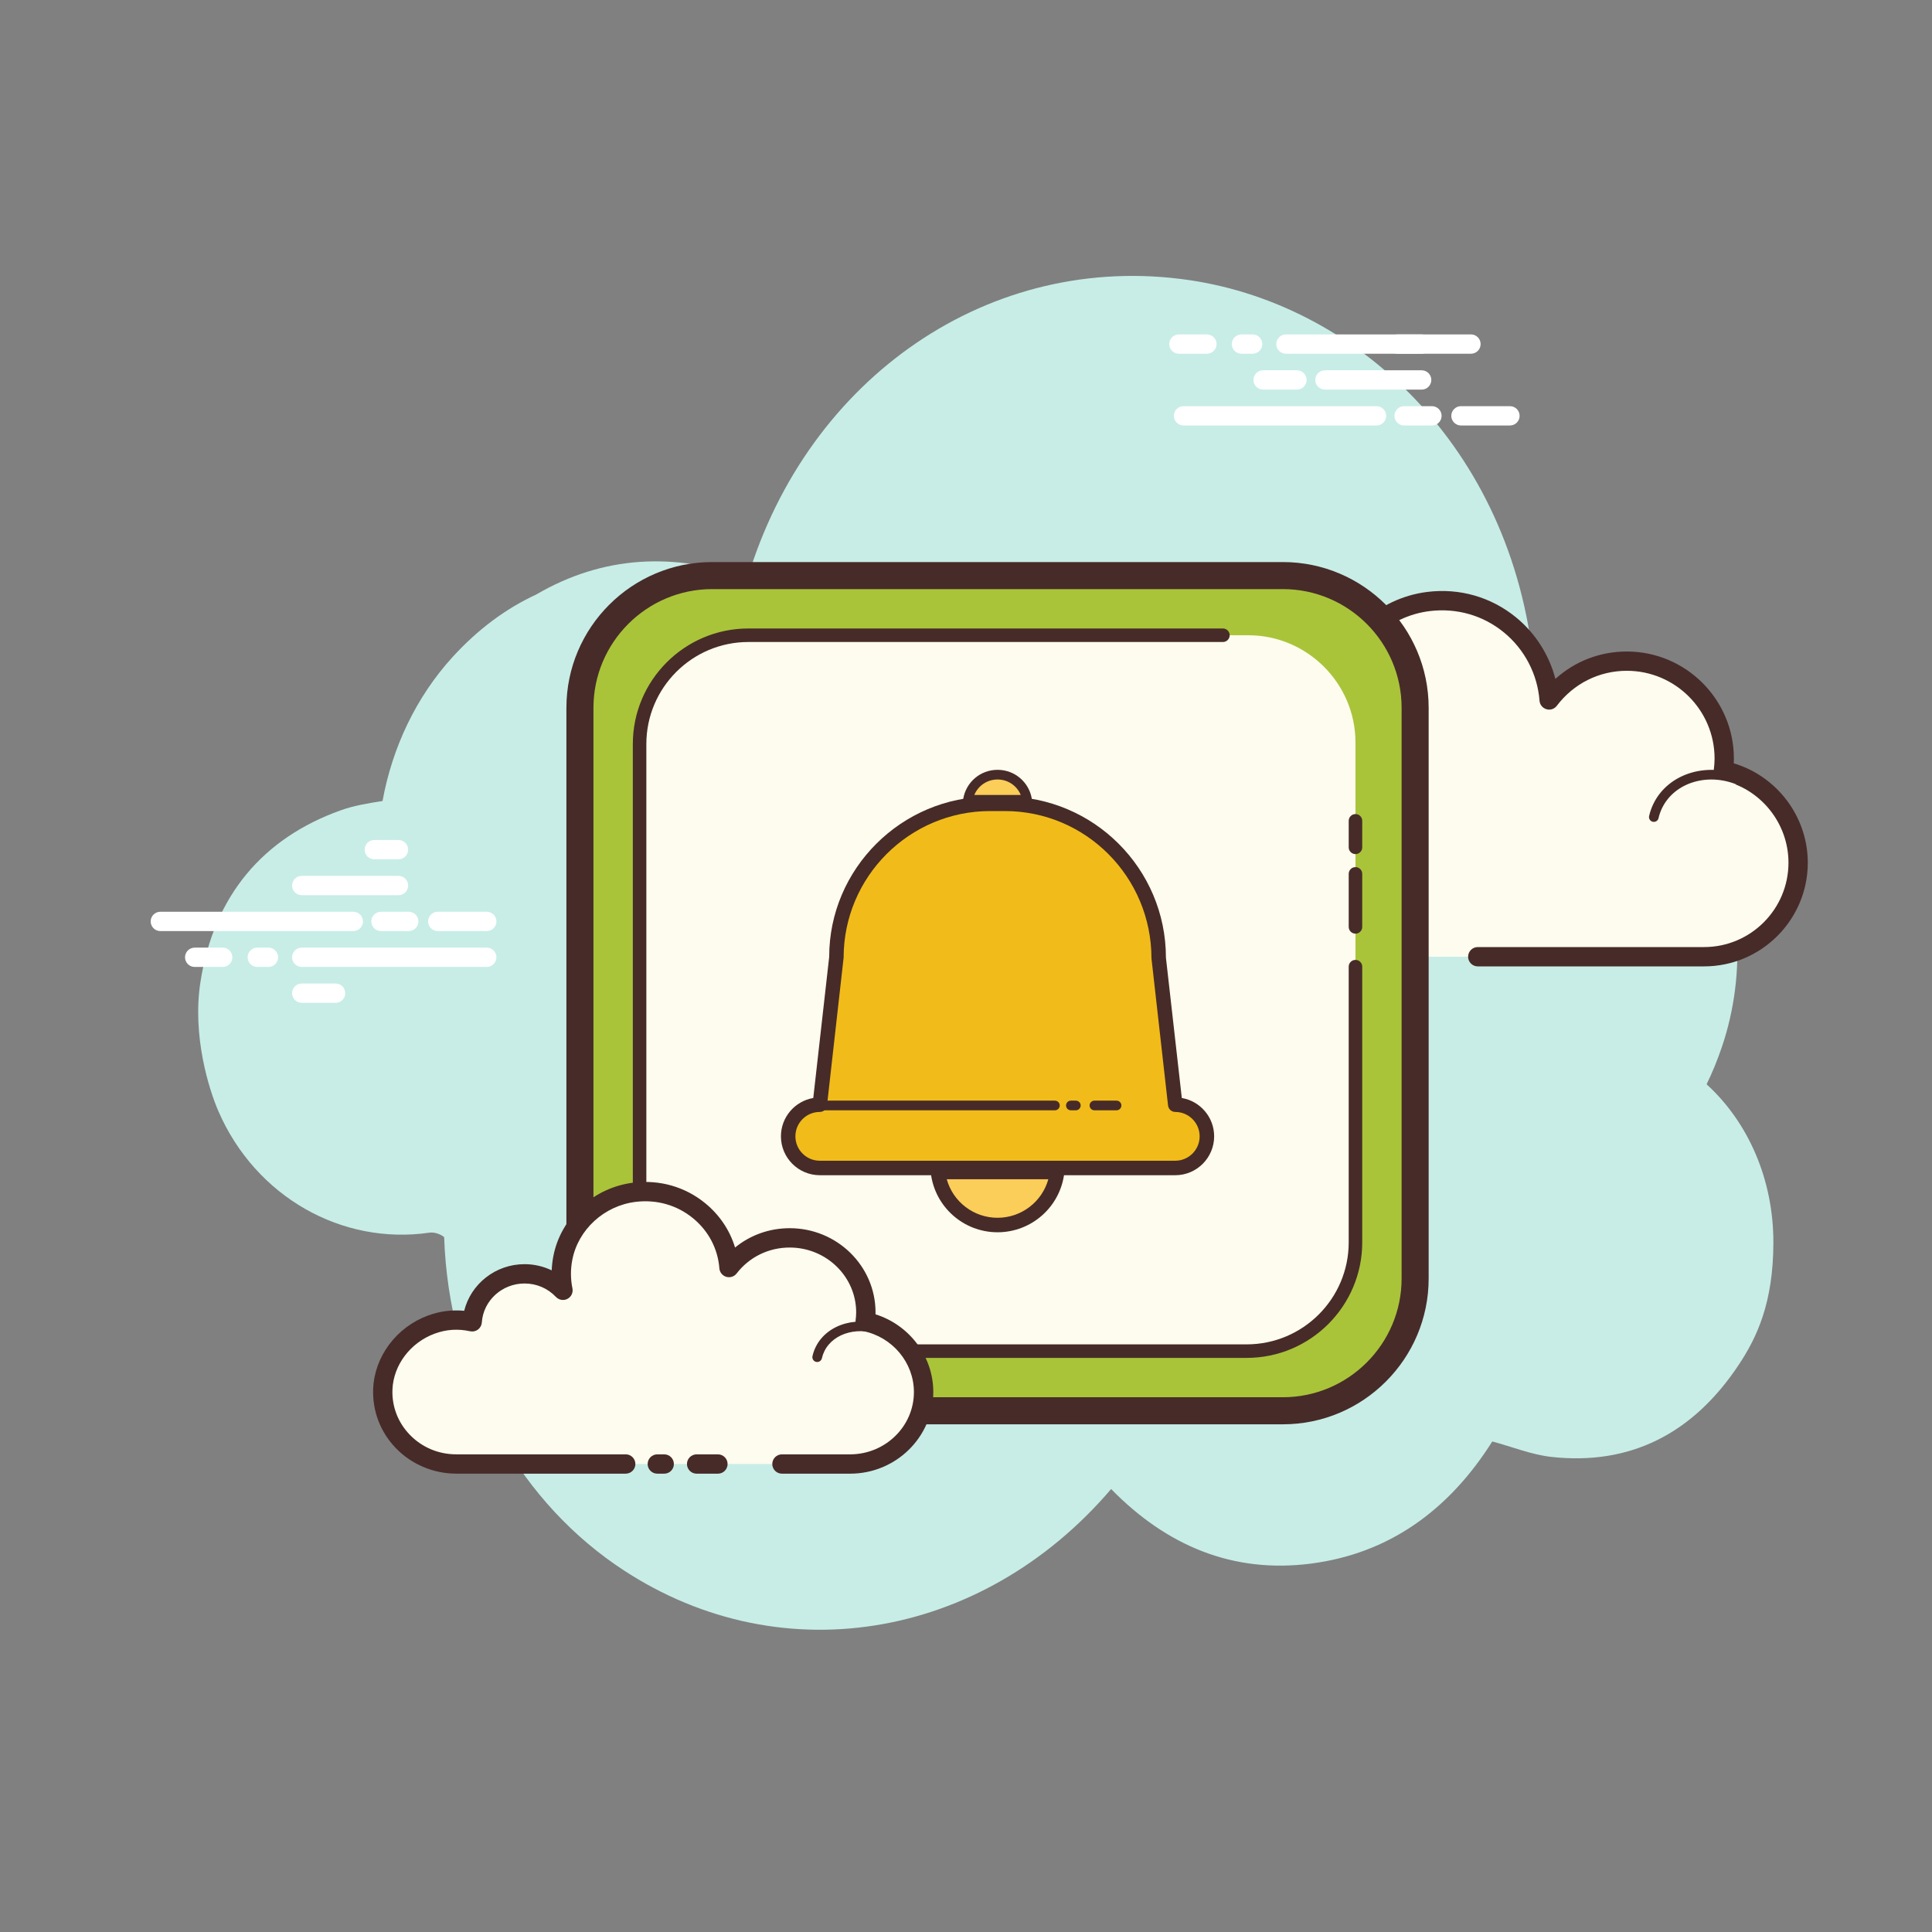 <svg xmlns="http://www.w3.org/2000/svg"  viewBox="0 0 100 100" width="500px" height="500px"><rect x="0" y="0" width="100" height="100" fill="#808080" stroke="none"/><path fill="#c7ede6" d="M88.334,56.122c0.299-0.614,0.563-1.259,0.792-1.935c2.622-7.739-1.343-17.008-9.693-19.245c-0.903-11.338-8.87-19.115-17.867-20.442c-10.298-1.519-19.733,5.023-22.872,15.422c-3.784-1.34-7.471-1.177-10.945,0.853c-1.576,0.729-3.018,1.805-4.312,3.22c-1.9,2.077-3.134,4.7-3.637,7.465c-0.745,0.117-1.477,0.235-2.167,0.482c-4.023,1.443-6.562,4.413-7.258,8.886c-0.434,2.785,0.441,5.564,0.929,6.687c1.927,4.436,6.396,6.952,10.936,6.286c0.226-0.033,0.554,0.069,0.749,0.232c0.24,7.091,3.683,13.362,8.848,16.944c8.287,5.748,18.949,3.977,25.675-3.905c2.882,2.948,6.313,4.38,10.342,3.86c4.006-0.517,7.117-2.728,9.387-6.322c1.048,0.282,2.043,0.689,3.071,0.801c4.025,0.44,7.294-1.161,9.692-4.78c0.918-1.385,1.786-3.181,1.786-6.328C91.79,61.058,90.502,58.103,88.334,56.122z"/><path fill="#fdfcef" d="M76.488,49.52c0,0,11.643,0,11.714,0c2.689,0,4.868-2.18,4.868-4.869c0-2.346-1.659-4.303-3.868-4.765c0.025-0.205,0.043-0.413,0.043-0.625c0-2.785-2.257-5.042-5.042-5.042c-1.644,0-3.1,0.791-4.02,2.008c-0.235-3.1-3.004-5.491-6.244-5.095c-2.369,0.29-4.328,2.121-4.764,4.467c-0.14,0.752-0.125,1.483,0.014,2.168c-0.635-0.684-1.539-1.115-2.546-1.115c-1.843,0-3.347,1.435-3.466,3.248c-0.837-0.185-1.747-0.173-2.706,0.187c-1.832,0.688-3.137,2.413-3.214,4.369c-0.108,2.778,2.111,5.064,4.864,5.064c0.209,0,0.944,0,1.114,0h10.109"/><path fill="#472b29" d="M88.202,50.02H76.489c-0.276,0-0.5-0.224-0.5-0.5s0.224-0.5,0.5-0.5h11.714c2.409,0,4.368-1.959,4.368-4.368c0-2.057-1.459-3.855-3.47-4.275c-0.255-0.053-0.426-0.292-0.394-0.551c0.023-0.185,0.039-0.373,0.039-0.564c0-2.505-2.038-4.542-4.542-4.542c-1.432,0-2.752,0.66-3.622,1.81c-0.125,0.167-0.339,0.241-0.54,0.178c-0.199-0.059-0.342-0.234-0.357-0.441c-0.104-1.372-0.775-2.659-1.842-3.533c-1.078-0.884-2.444-1.275-3.843-1.104c-2.156,0.264-3.938,1.934-4.333,4.062c-0.124,0.664-0.119,1.33,0.013,1.978c0.044,0.22-0.062,0.442-0.262,0.544c-0.199,0.102-0.443,0.06-0.595-0.104c-0.572-0.616-1.346-0.955-2.18-0.955c-1.562,0-2.864,1.221-2.966,2.78c-0.01,0.146-0.082,0.28-0.199,0.367c-0.117,0.087-0.268,0.118-0.408,0.088c-0.838-0.185-1.63-0.131-2.422,0.167c-1.662,0.623-2.823,2.199-2.89,3.92c-0.047,1.202,0.385,2.339,1.216,3.204s1.949,1.34,3.148,1.34h11.223c0.276,0,0.5,0.224,0.5,0.5s-0.224,0.5-0.5,0.5H62.122c-1.474,0-2.848-0.585-3.87-1.647c-1.021-1.062-1.552-2.459-1.494-3.936c0.083-2.118,1.504-4.054,3.538-4.817c0.797-0.299,1.621-0.4,2.457-0.298c0.376-1.815,1.99-3.168,3.89-3.168c0.681,0,1.347,0.178,1.935,0.506c0-0.383,0.035-0.768,0.106-1.151c0.475-2.553,2.611-4.556,5.195-4.872c1.671-0.208,3.307,0.265,4.598,1.323c0.999,0.819,1.708,1.941,2.03,3.178c1.008-0.911,2.309-1.417,3.697-1.417c3.056,0,5.542,2.486,5.542,5.542c0,0.083-0.002,0.165-0.007,0.246c2.245,0.67,3.832,2.767,3.832,5.144C93.571,47.612,91.162,50.02,88.202,50.02z"/><path fill="#fdfcef" d="M73.667,38.796c-1.801-0.118-3.351,1.126-3.462,2.778c-0.014,0.205-0.005,0.407,0.025,0.604c-0.347-0.392-0.862-0.659-1.452-0.697c-1.08-0.071-2.013,0.643-2.149,1.613c-0.197-0.054-0.401-0.09-0.614-0.104c-1.576-0.103-2.932,0.985-3.029,2.431"/><path fill="#472b29" d="M62.987,45.669c-0.006,0-0.012,0-0.017,0c-0.138-0.009-0.242-0.128-0.233-0.266c0.106-1.582,1.564-2.781,3.295-2.664c0.134,0.009,0.27,0.027,0.406,0.053c0.273-0.964,1.258-1.625,2.356-1.562c0.423,0.028,0.819,0.159,1.158,0.38c0.001-0.018,0.002-0.036,0.003-0.054c0.121-1.787,1.782-3.134,3.728-3.011c0.138,0.009,0.242,0.128,0.233,0.266c-0.009,0.137-0.12,0.247-0.266,0.233c-1.66-0.109-3.095,1.033-3.196,2.545c-0.012,0.183-0.004,0.368,0.023,0.55c0.017,0.11-0.041,0.217-0.141,0.264c-0.101,0.047-0.22,0.022-0.293-0.061c-0.321-0.362-0.776-0.581-1.281-0.613c-0.953-0.065-1.767,0.552-1.885,1.398c-0.01,0.071-0.05,0.134-0.11,0.174c-0.06,0.04-0.135,0.052-0.203,0.033c-0.189-0.051-0.38-0.083-0.565-0.096c-1.423-0.099-2.675,0.892-2.763,2.198C63.227,45.568,63.117,45.669,62.987,45.669z"/><path fill="#fdfcef" d="M90.173,40.457c-1.692-0.798-3.649-0.233-4.371,1.262c-0.09,0.186-0.156,0.377-0.2,0.571"/><path fill="#472b29" d="M85.602,42.54c-0.018,0-0.037-0.002-0.056-0.006c-0.135-0.031-0.219-0.165-0.188-0.299c0.049-0.216,0.123-0.426,0.219-0.625c0.78-1.614,2.891-2.232,4.703-1.378c0.125,0.059,0.179,0.208,0.12,0.333c-0.059,0.125-0.208,0.177-0.333,0.12c-1.567-0.738-3.378-0.225-4.04,1.144c-0.079,0.164-0.141,0.338-0.182,0.518C85.82,42.462,85.717,42.54,85.602,42.54z"/><g><path fill="#fff" d="M18.288 48.192H8.299c-.276 0-.5-.224-.5-.5s.224-.5.5-.5h9.989c.276 0 .5.224.5.5S18.564 48.192 18.288 48.192zM21.157 48.192h-1.439c-.276 0-.5-.224-.5-.5s.224-.5.5-.5h1.439c.276 0 .5.224.5.5S21.433 48.192 21.157 48.192zM25.195 48.192h-2.536c-.276 0-.5-.224-.5-.5s.224-.5.5-.5h2.536c.276 0 .5.224.5.5S25.471 48.192 25.195 48.192zM25.195 50.049h-9.577c-.276 0-.5-.224-.5-.5s.224-.5.5-.5h9.577c.276 0 .5.224.5.5S25.471 50.049 25.195 50.049zM13.894 50.049h-.578c-.276 0-.5-.224-.5-.5s.224-.5.5-.5h.578c.276 0 .5.224.5.5S14.17 50.049 13.894 50.049zM11.527 50.049h-1.45c-.276 0-.5-.224-.5-.5s.224-.5.5-.5h1.45c.276 0 .5.224.5.5S11.803 50.049 11.527 50.049zM20.625 46.335h-5.007c-.276 0-.5-.224-.5-.5s.224-.5.5-.5h5.007c.276 0 .5.224.5.5S20.902 46.335 20.625 46.335zM20.625 44.478h-1.252c-.276 0-.5-.224-.5-.5s.224-.5.5-.5h1.252c.276 0 .5.224.5.5S20.902 44.478 20.625 44.478zM17.37 51.907h-1.751c-.276 0-.5-.224-.5-.5s.224-.5.5-.5h1.751c.276 0 .5.224.5.5S17.646 51.907 17.37 51.907z"/></g><g><path fill="#fff" d="M71.248 22.023h-9.989c-.276 0-.5-.224-.5-.5s.224-.5.5-.5h9.989c.276 0 .5.224.5.5S71.524 22.023 71.248 22.023zM74.117 22.023h-1.44c-.276 0-.5-.224-.5-.5s.224-.5.5-.5h1.44c.276 0 .5.224.5.5S74.393 22.023 74.117 22.023zM78.155 22.023h-2.536c-.276 0-.5-.224-.5-.5s.224-.5.5-.5h2.536c.276 0 .5.224.5.5S78.431 22.023 78.155 22.023zM76.137 18.309H66.56c-.276 0-.5-.224-.5-.5s.224-.5.5-.5h9.577c.276 0 .5.224.5.5S76.414 18.309 76.137 18.309zM64.836 18.309h-.578c-.276 0-.5-.224-.5-.5s.224-.5.5-.5h.578c.276 0 .5.224.5.5S65.113 18.309 64.836 18.309zM62.469 18.309h-1.45c-.276 0-.5-.224-.5-.5s.224-.5.5-.5h1.45c.276 0 .5.224.5.5S62.745 18.309 62.469 18.309zM73.585 20.166h-5.007c-.276 0-.5-.224-.5-.5s.224-.5.5-.5h5.007c.276 0 .5.224.5.5S73.861 20.166 73.585 20.166z"/><path fill="#fff" d="M73.585 18.309h-1.252c-.276 0-.5-.224-.5-.5s.224-.5.5-.5h1.252c.276 0 .5.224.5.5S73.861 18.309 73.585 18.309zM67.129 20.166h-1.751c-.276 0-.5-.224-.5-.5s.224-.5.5-.5h1.751c.276 0 .5.224.5.5S67.405 20.166 67.129 20.166z"/></g><g><path fill="#a9c439" d="M66.4,73.021H36.865c-3.766,0-6.847-3.081-6.847-6.847V36.639c0-3.766,3.081-6.847,6.847-6.847H66.4c3.766,0,6.847,3.081,6.847,6.847v29.535C73.247,69.94,70.166,73.021,66.4,73.021z"/><path fill="#472b29" d="M66.4,73.722H36.864c-4.162,0-7.547-3.386-7.547-7.547V36.639c0-4.162,3.386-7.547,7.547-7.547H66.4c4.162,0,7.547,3.386,7.547,7.547v29.535C73.947,70.336,70.561,73.722,66.4,73.722z M36.864,30.492c-3.39,0-6.147,2.757-6.147,6.147v29.535c0,3.39,2.757,6.147,6.147,6.147H66.4c3.39,0,6.147-2.757,6.147-6.147V36.639c0-3.39-2.757-6.147-6.147-6.147H36.864z"/><path fill="#fdfcee" d="M64.61,69.934H38.654c-3.052,0-5.549-2.497-5.549-5.549V38.429c0-3.052,2.497-5.549,5.549-5.549H64.61c3.052,0,5.549,2.497,5.549,5.549v25.956C70.159,67.437,67.662,69.934,64.61,69.934z"/><path fill="#472b29" d="M64.529 70.284H38.736c-3.298 0-5.981-2.683-5.981-5.981V38.511c0-3.298 2.683-5.981 5.981-5.981h24.562c.193 0 .35.157.35.35s-.157.35-.35.35H38.736c-2.912 0-5.281 2.369-5.281 5.281v25.792c0 2.912 2.369 5.281 5.281 5.281h25.792c2.912 0 5.281-2.369 5.281-5.281V50.034c0-.193.157-.35.35-.35s.35.157.35.35v14.269C70.509 67.601 67.826 70.284 64.529 70.284zM70.159 48.326c-.193 0-.35-.157-.35-.35v-2.745c0-.193.157-.35.35-.35s.35.157.35.35v2.745C70.509 48.169 70.353 48.326 70.159 48.326z"/><g><path fill="#472b29" d="M70.159,44.208c-0.193,0-0.35-0.157-0.35-0.35v-1.372c0-0.193,0.157-0.35,0.35-0.35s0.35,0.157,0.35,0.35v1.372C70.509,44.052,70.353,44.208,70.159,44.208z"/></g><g><path fill="#f1bc19" d="M60.832,57.179l-0.858-7.612c0-4.379-3.583-7.962-7.962-7.962h-0.758c-4.379,0-7.962,3.583-7.962,7.962l-0.858,7.612c-0.901,0-1.637,0.737-1.637,1.637c0,0.901,0.737,1.637,1.637,1.637h18.399c0.901,0,1.637-0.737,1.637-1.637C62.469,57.916,61.732,57.179,60.832,57.179z"/><path fill="#472b29" d="M60.832,60.829H42.433c-1.109,0-2.012-0.903-2.012-2.013c0-0.994,0.725-1.822,1.674-1.984l0.824-7.307c-0.002-4.555,3.737-8.295,8.334-8.295h0.758c4.597,0,8.337,3.74,8.337,8.337l0.822,7.265c0.949,0.161,1.674,0.99,1.674,1.984C62.844,59.926,61.941,60.829,60.832,60.829z M51.253,41.98c-4.184,0-7.587,3.403-7.587,7.587l-0.861,7.654c-0.021,0.189-0.182,0.333-0.373,0.333c-0.696,0-1.262,0.566-1.262,1.262c0,0.696,0.566,1.263,1.262,1.263h18.399c0.696,0,1.262-0.566,1.262-1.263c0-0.696-0.566-1.262-1.262-1.262c-0.191,0-0.351-0.144-0.373-0.333l-0.858-7.612c-0.002-4.226-3.406-7.629-7.589-7.629H51.253z"/><path fill="#fbcd59" d="M53.163,41.395c-0.121-0.737-0.759-1.3-1.53-1.3c-0.771,0-1.409,0.563-1.53,1.3H53.163z"/><path fill="#472b29" d="M53.162,41.646h-3.061c-0.073,0-0.143-0.032-0.19-0.088c-0.048-0.056-0.068-0.13-0.056-0.202c0.144-0.875,0.891-1.51,1.777-1.51c0.887,0,1.634,0.635,1.777,1.51c0.012,0.073-0.009,0.146-0.056,0.203C53.305,41.613,53.236,41.646,53.162,41.646z M50.431,41.146h2.402c-0.197-0.478-0.664-0.8-1.201-0.8S50.629,40.668,50.431,41.146z"/><path fill="#fbcd59" d="M48.55,60.663c0.179,1.545,1.49,2.744,3.083,2.744c1.593,0,2.904-1.2,3.083-2.744H48.55z"/><path fill="#472b29" d="M51.632 63.782c-1.766 0-3.251-1.322-3.455-3.076-.012-.106.021-.212.093-.292.071-.08.173-.125.28-.125h6.166c.107 0 .209.046.28.125.071.08.105.187.093.292C54.884 62.46 53.399 63.782 51.632 63.782zM49.004 61.038c.323 1.162 1.387 1.994 2.628 1.994s2.306-.832 2.629-1.994H49.004zM57.793 57.469h-1.146c-.138 0-.25-.112-.25-.25s.112-.25.25-.25h1.146c.138 0 .25.112.25.25S57.931 57.469 57.793 57.469zM55.685 57.469h-.257c-.138 0-.25-.112-.25-.25s.112-.25.25-.25h.257c.138 0 .25.112.25.25S55.823 57.469 55.685 57.469zM54.602 57.469H42.411c-.138 0-.25-.112-.25-.25s.112-.25.25-.25h12.191c.138 0 .25.112.25.25S54.74 57.469 54.602 57.469z"/></g></g><g><path fill="#fdfcef" d="M40.473,75.777c1.876,0,3.502,0,3.526,0c2.101,0,3.805-1.667,3.805-3.724c0-1.794-1.297-3.292-3.023-3.645c0.02-0.157,0.033-0.316,0.033-0.478c0-2.13-1.764-3.857-3.941-3.857c-1.285,0-2.423,0.605-3.142,1.536c-0.184-2.371-2.348-4.2-4.88-3.897c-1.851,0.222-3.383,1.622-3.723,3.417c-0.109,0.576-0.098,1.134,0.011,1.659c-0.496-0.523-1.203-0.853-1.99-0.853c-1.44,0-2.616,1.097-2.709,2.484c-0.654-0.142-1.365-0.132-2.115,0.143c-1.432,0.526-2.452,1.846-2.512,3.342c-0.085,2.125,1.65,3.873,3.802,3.873c0.163,0,0.738,0,0.87,0h7.901 M34.022,75.777h0.358"/><path fill="#472b29" d="M43.999,76.277h-3.526c-0.276,0-0.5-0.224-0.5-0.5s0.224-0.5,0.5-0.5h3.526c1.822,0,3.305-1.446,3.305-3.224c0-1.517-1.103-2.844-2.623-3.155c-0.256-0.052-0.429-0.293-0.396-0.553c0.018-0.137,0.03-0.274,0.03-0.416c0-1.851-1.543-3.357-3.441-3.357c-1.087,0-2.088,0.489-2.746,1.342c-0.127,0.164-0.341,0.232-0.539,0.173s-0.339-0.234-0.355-0.44c-0.079-1.014-0.562-1.934-1.363-2.591c-0.824-0.677-1.875-0.979-2.959-0.849c-1.639,0.196-2.992,1.436-3.292,3.014c-0.094,0.492-0.09,0.985,0.009,1.464c0.045,0.219-0.06,0.441-0.258,0.544c-0.198,0.104-0.441,0.063-0.595-0.099c-0.426-0.449-1.004-0.697-1.627-0.697c-1.163,0-2.134,0.886-2.21,2.018c-0.01,0.145-0.082,0.278-0.198,0.366c-0.116,0.087-0.263,0.12-0.407,0.089c-0.633-0.138-1.235-0.098-1.836,0.123c-1.256,0.462-2.134,1.624-2.185,2.893c-0.035,0.871,0.282,1.7,0.891,2.334c0.632,0.657,1.488,1.02,2.412,1.02h8.771c0.276,0,0.5,0.224,0.5,0.5s-0.224,0.5-0.5,0.5h-8.771c-1.181,0-2.323-0.483-3.133-1.327c-0.799-0.832-1.214-1.921-1.168-3.067c0.066-1.668,1.207-3.191,2.839-3.791c0.608-0.223,1.236-0.305,1.872-0.244c0.344-1.39,1.624-2.414,3.124-2.414c0.49,0,0.971,0.112,1.406,0.32c0.009-0.239,0.037-0.48,0.082-0.72c0.379-2.002,2.088-3.573,4.155-3.82c1.357-0.161,2.676,0.218,3.713,1.069c0.744,0.61,1.272,1.402,1.54,2.29c0.788-0.645,1.777-1.001,2.83-1.001c2.449,0,4.441,1.955,4.441,4.357c0,0.034,0,0.067-0.001,0.101c1.757,0.553,2.991,2.18,2.991,4.022C48.303,74.382,46.372,76.277,43.999,76.277z M34.38,76.277h-0.358c-0.276,0-0.5-0.224-0.5-0.5s0.224-0.5,0.5-0.5h0.358c0.276,0,0.5,0.224,0.5,0.5S34.656,76.277,34.38,76.277z"/><path fill="#472b29" d="M42.298,70.497c-0.018,0-0.036-0.002-0.055-0.006c-0.135-0.03-0.219-0.164-0.189-0.299c0.037-0.165,0.094-0.326,0.169-0.478c0.603-1.22,2.265-1.669,3.708-1.003c0.125,0.058,0.18,0.207,0.122,0.332c-0.058,0.125-0.206,0.179-0.332,0.122c-1.197-0.554-2.566-0.208-3.05,0.77c-0.057,0.116-0.101,0.239-0.129,0.366C42.516,70.418,42.413,70.497,42.298,70.497z"/><g><path fill="#472b29" d="M37.16,76.277h-1.103c-0.276,0-0.5-0.224-0.5-0.5s0.224-0.5,0.5-0.5h1.103c0.276,0,0.5,0.224,0.5,0.5S37.437,76.277,37.16,76.277z"/></g></g></svg>
